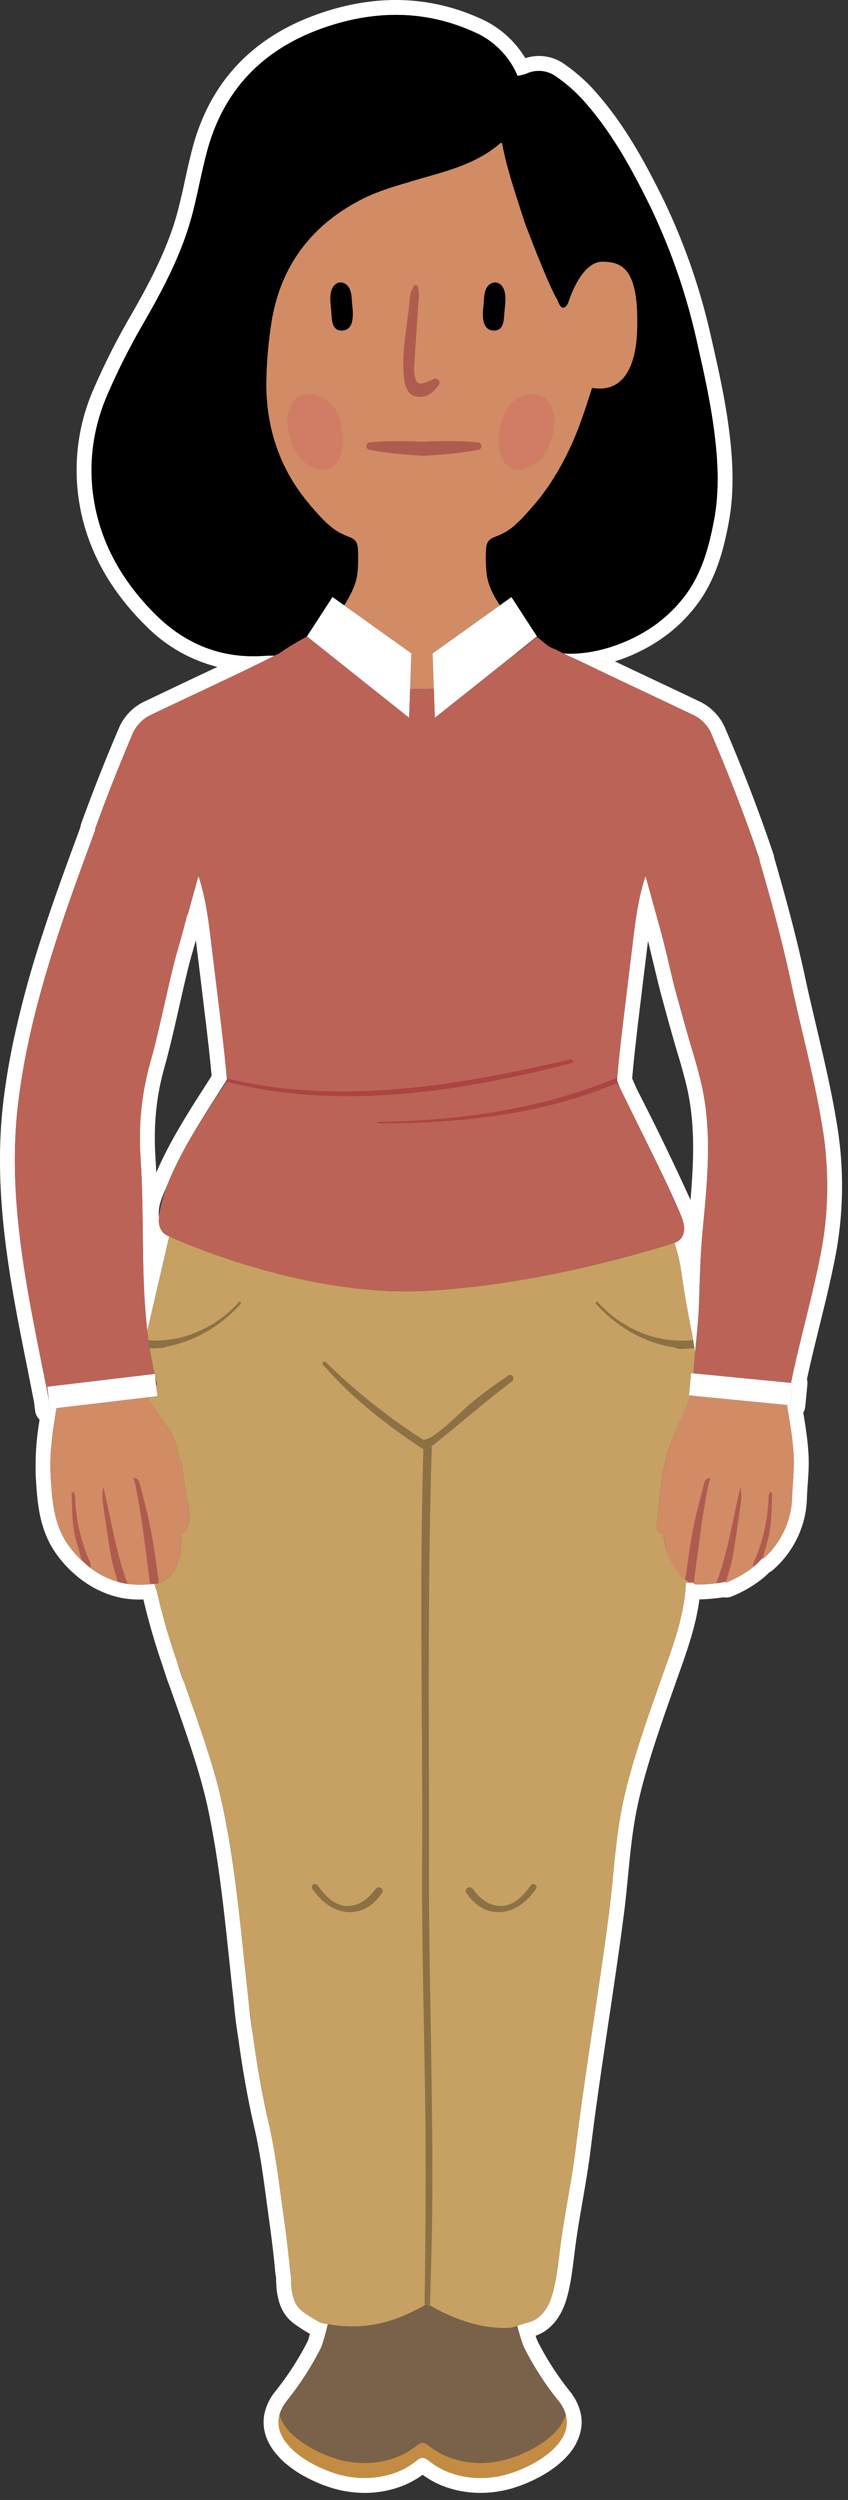 <svg width="113" height="333" viewBox="0 0 113 333" xmlns="http://www.w3.org/2000/svg">
  <rect x="0" y="0" width="113" height="333" fill="#333333" stroke="none"/>
  <g fill="none" fill-rule="evenodd">
    <path d="M109.48 166.33c-1.1 6-2.85 11.86-4.07 17.84l-.02.02.22.03-.29 2.96-.43-.04.05.47c.35 2.08.71 4.18.82 6.27.1 1.9-.16 3.8-.22 5.72-.1 3.03-1.58 6.1-3.9 8.06 0-.07.01-.15.03-.22l-.02.03c-.2.23-.4.44-.61.65l-.05.04c-.2.2-.42.38-.63.56-1.07.87-2.26 1.5-3.61 2.09a.37.37 0 0 1 0-.17.91.91 0 0 1-.21.07 5.69 5.69 0 0 1-.27.06c-1.16.2-3.84.42-3.8.15 0-.02-.01-.04-.03-.05-.06-.1-.36-.1-.63-.07l-.24.02h-.01a6 6 0 0 0-.16.03c-.18 4.33-1.75 8.44-3.18 12.48-1.78 5.05-3.9 10.93-5.07 16.15-1.19 5.27-1.3 9.91-1.99 15.26-1.35 10.4-3.14 20.89-4.43 31.29-.59 4.78-1.5 8.75-2.08 13.33-.24 1.89-.5 4.5-1.13 6.5-.43 1.4-1.39 3.07-3.2 3.5-.5.12-.96.28-1.4.44.37 1.38.75 2.53.92 2.89a40.52 40.52 0 0 0 4.53 7.04c-.48-.6-1.3-1.64.01.01.72.9 1.07 1.78 1.13 2.6v.1c.02.23 0 .46-.02.68l-.02.1a3.9 3.9 0 0 1-.16.66l-.03.08c-.16.44-.4.87-.7 1.27l-.06.08c-.14.2-.3.38-.47.57l-.09.09c-.17.18-.36.36-.55.53l-.08.06c-.41.36-.87.7-1.34 1l-.09.06a15.82 15.82 0 0 1-1.54.86l-.1.05c-.5.24-1 .46-1.5.64l-.1.04c-.24.09-.47.16-.7.23l-.12.04-.66.19-.1.02-.63.14c-2.14.4-4.34.29-6.4-.45-1.12-.4-2.04-.94-2.97-1.66-.62-.48-.92-.47-1.53 0-.93.72-1.85 1.27-2.97 1.66a12.39 12.39 0 0 1-7.03.3l-.1-.01a12.9 12.9 0 0 1-.66-.19l-.11-.03-.7-.24-.1-.04a17.6 17.6 0 0 1-2.33-1.07l-.11-.06c-.24-.13-.48-.28-.7-.42l-.1-.06c-.47-.3-.93-.64-1.34-1l-.07-.06c-.2-.17-.38-.35-.56-.53l-.08-.1a7.36 7.36 0 0 1-.48-.56l-.06-.07c-.3-.41-.53-.84-.7-1.28 0-.03-.02-.06-.03-.08a4.08 4.08 0 0 1-.2-1.44v-.1c.02-.23.06-.47.13-.72.16-.6.49-1.23 1-1.88a40.46 40.46 0 0 0 4.54-7.06c.17-.34.54-1.68.9-3.12-.33-.06-.64-.1-.97-.19-.74-.4-1.5-.85-2.27-1.4-1.56-1.08-1.65-2.95-1.68-4.79-.05-.25-.1-.53-.12-.82a148.2 148.2 0 0 0-.84-7.09c-.59-4.17-1.06-8.36-2-12.46-.92-3.93-1.56-7.77-2.08-11.56a74.48 74.48 0 0 1-.48-3.52l-.16-1.58c-.98-8.58-1.6-16.99-3.44-25.67-1.14-5.35-3.17-10.83-5.08-16.3-.11-.28-.23-.56-.33-.85-.25-.71-.48-1.43-.7-2.15a86.88 86.88 0 0 1-2.61-9.09c-.05-.22-.2-.59-.33-1.01.12-.03.21-.09.33-.13l-.53.04c-1.3.1-2.6.14-3.87-.1a10.87 10.87 0 0 1-4.44-2.03l-.05-.04a14 14 0 0 1-2.82-2.85c-2.05-2.77-2.27-6.03-2.47-9.35-.18-3.03.27-6.03.77-9v-.07l-.87.1-.14-1.2c-2.56-13.12-5.71-26.13-4.08-39.6a92.5 92.5 0 0 1 1.35-7.98c.99-4.69 2.32-9.3 3.8-13.86 1.55-4.83 3.32-9.58 5.07-14.35 0-.12.02-.24.06-.36 1.44-3.98 3.08-8.13 4.87-12.35a4.94 4.94 0 0 1 2.43-2.68c2.06-.99 4.12-1.96 6.2-2.94 2.2-1.03 4.4-2.07 6.6-3.13 1.3-.62 2.68-1.3 4.01-2 .1-.05.2-.08.3-.1l.04-.03c-.6.13-1.23.24-1.86.28-5.65.43-10.5-1.5-14.49-5.42-4.22-4.17-7.21-9.1-8.24-15.04a24.92 24.92 0 0 1 1.8-14.43 89.55 89.55 0 0 1 4.46-8.89c2.69-4.67 5.25-9.39 6.68-14.61.8-2.94 1.31-5.96 2.11-8.9 2.4-8.85 8.34-14.24 16.95-16.82 6.2-1.86 12.39-1.73 18.37.92a11.03 11.03 0 0 1 6.04 5.96c.39-.1.8-.16 1.2-.32a3.92 3.92 0 0 1 3.87.36c1.25.87 2.45 1.88 3.48 3 3.82 4.19 6.54 9.12 9.03 14.17a82.87 82.87 0 0 1 6.32 18.25c.86 3.79 1.71 7.6 2.23 11.43.54 4.04.8 8.14.05 12.18-.68 3.65-1.65 7.25-3.96 10.26a19.17 19.17 0 0 1-3.03 3.12c-3.4 2.78-8.57 4.76-13.1 4.47.86.43 1.41.62 2.67 1.26l.18.06 1.73.84c2.2 1.06 4.4 2.1 6.61 3.13l6.2 2.94a4.93 4.93 0 0 1 2.42 2.68c2.47 5.8 4.53 11.17 6.29 16.4.03.1.04.2.05.29 1.7 5.87 3.05 10.9 4.25 16.49 1.32 6.17 3 12.27 4.03 18.5a47.78 47.78 0 0 1-.02 16.7m1.97-17.02c-.67-4.09-1.63-8.15-2.55-12.09-.5-2.13-1.03-4.34-1.5-6.5-1.07-5.03-2.3-9.81-4.23-16.46a2.77 2.77 0 0 0-.12-.53 221.34 221.34 0 0 0-6.34-16.55 6.93 6.93 0 0 0-3.4-3.7c-2.06-.99-4.13-1.96-6.2-2.94l-5.18-2.45a22.64 22.64 0 0 0 7.5-3.98 21.05 21.05 0 0 0 3.34-3.45c2.65-3.44 3.68-7.55 4.34-11.1.87-4.67.44-9.3-.03-12.81-.52-3.82-1.33-7.52-2.27-11.61a84.35 84.35 0 0 0-6.47-18.69c-2.45-4.96-5.28-10.17-9.35-14.63a22.84 22.84 0 0 0-3.8-3.29A5.81 5.81 0 0 0 70 7.75a13.23 13.23 0 0 0-6.26-5.4 27.06 27.06 0 0 0-11-2.35C49.9 0 46.95.45 44 1.34c-9.64 2.89-15.8 9.01-18.3 18.2-.4 1.5-.74 3.03-1.06 4.5a88.37 88.37 0 0 1-1.04 4.4c-1.38 5.04-3.96 9.75-6.49 14.14a91.55 91.55 0 0 0-4.57 9.09 26.86 26.86 0 0 0-1.93 15.56c1.03 5.94 4 11.36 8.8 16.1a20.38 20.38 0 0 0 9.56 5.5l-3.61 1.7-6.2 2.95a6.93 6.93 0 0 0-3.4 3.7 236.5 236.5 0 0 0-4.91 12.44c-.07.2-.12.4-.15.6l-.43 1.17c-1.56 4.24-3.17 8.62-4.59 13.01a138.27 138.27 0 0 0-3.85 14.06 93.5 93.5 0 0 0-1.37 8.16c-1.49 12.27.9 24.25 3.23 35.82l.85 4.32.14 1.13c.05.46.26.88.6 1.2a36.12 36.12 0 0 0-.51 7.64c.2 3.34.42 7.13 2.86 10.42.9 1.23 1.98 2.32 3.21 3.25l.07.05a13.2 13.2 0 0 0 5.24 2.38 13.05 13.05 0 0 0 2.96.21 89.85 89.85 0 0 0 2.53 8.74c.24.74.47 1.48.73 2.2l.22.6.1.26.69 1.95c1.65 4.68 3.35 9.51 4.33 14.1 1.4 6.64 2.08 13 2.79 19.73.2 1.92.4 3.83.62 5.73l.06.6a63.13 63.13 0 0 0 .58 4.57c.6 4.41 1.28 8.14 2.1 11.73.76 3.24 1.22 6.64 1.66 9.93l.32 2.37c.38 2.74.65 4.96.83 6.99.03.3.07.58.12.85.03 1.76.14 4.55 2.53 6.21.64.46 1.3.87 1.98 1.26-.2.74-.28.94-.28.94a38.54 38.54 0 0 1-4.36 6.75 7.22 7.22 0 0 0-1.32 2.54 5.64 5.64 0 0 0-.16 2.3l.02.16c.06.33.14.66.25 1l.04.09c.22.6.55 1.2.97 1.77a9.16 9.16 0 0 0 .68.81l.1.12c.21.22.44.44.67.65l.1.08a14.42 14.42 0 0 0 2.44 1.7l.14.07a18.99 18.99 0 0 0 2.6 1.2l.1.03c.27.1.53.19.77.26l.15.05a14.16 14.16 0 0 0 1.62.4c.93.17 1.86.26 2.78.26 1.62 0 3.18-.27 4.64-.79a12.1 12.1 0 0 0 3.07-1.62c1 .72 1.98 1.24 3.06 1.62 1.47.52 3.03.79 4.64.79a15.46 15.46 0 0 0 3.53-.42l.12-.03a15 15 0 0 0 .74-.2l.14-.05.8-.27.1-.04a19.4 19.4 0 0 0 1.64-.7l.15-.07.85-.44.08-.05c.27-.15.54-.31.8-.48l.1-.06a14.02 14.02 0 0 0 2.32-1.88l.1-.12a8.85 8.85 0 0 0 .69-.82 7.14 7.14 0 0 0 1.25-2.87l.02-.15c.05-.36.07-.71.05-1.01l-.01-.18a5.79 5.79 0 0 0-.27-1.33 7.27 7.27 0 0 0-1.3-2.38 38.54 38.54 0 0 1-4.3-6.68 8.78 8.78 0 0 1-.25-.7c1.89-.66 3.3-2.3 4.05-4.66.6-1.9.87-4.2 1.1-6.05l.1-.8c.27-2.17.62-4.17.99-6.3.38-2.22.78-4.52 1.1-7.03.67-5.52 1.52-11.18 2.33-16.65.72-4.8 1.46-9.76 2.09-14.62.24-1.83.4-3.59.57-5.28.32-3.3.63-6.43 1.38-9.8 1.1-4.84 3.02-10.3 4.73-15.13l.61-1.73c1.15-3.22 2.32-6.53 2.78-10.03.76 0 1.79-.1 2.49-.18 0 0 .64-.08.7-.1a2 2 0 0 0 1.14-.12 16.64 16.64 0 0 0 4.09-2.38 14.3 14.3 0 0 0 .9-.82 2 2 0 0 0 .4-.26c2.77-2.34 4.5-5.9 4.6-9.51.02-.67.07-1.33.11-2 .1-1.25.18-2.55.11-3.88-.1-1.91-.4-3.8-.7-5.62a2 2 0 0 0 .26-.78l.29-2.97c.02-.24 0-.48-.06-.7.5-2.38 1.1-4.77 1.67-7.1.8-3.23 1.62-6.57 2.24-9.93a49.94 49.94 0 0 0 .01-17.37" fill="#FFF"/>
    <path d="M20.73 154.42c-.3-4.55.08-8.35 1.2-12.32.71-2.55 1.34-5.32 1.94-7.99.4-1.75.79-3.49 1.2-5.15.25-1 .51-1.9.77-2.82l.26-.91.61 5 .71 5.86.04.32c.25 2.14.53 4.54.74 6.9l-.69 1.08c-2.42 3.77-4.91 7.66-6.69 11.8-.02-.59-.05-1.18-.1-1.77m.43 7.11c.02-1.37.71-2.63 1.22-3.88 1.95-4.83 5.07-9.44 7.87-13.84l-.02-.17c-.21-2.49-.5-5.02-.79-7.46l-.04-.32c-.24-2.07-.5-4.14-.75-6.2l-.48-3.93c-.36-3.02-.73-6.12-1.72-9.06l-1.39 5.03c-.03.12-.09.24-.16.34-.58 2.44-1.18 4.19-1.74 6.44-1.05 4.2-1.97 8.93-3.14 13.09a37.41 37.41 0 0 0-1.26 12.98c.48 7.56.01 15.21.88 22.73l2.92-12.6c-1.04-.33-1.41-2.24-1.4-3.15M88.82 135.12c.48 1.74.98 3.54 1.51 5.3a76 76 0 0 1 1.08 3.88c1.26 5.09 1.06 10.2.6 15.53a338.47 338.47 0 0 0-7.17-14.8l-.6-1.38c.2-2.41.49-4.87.76-7.24l.04-.32.75-6.2.56-4.57a1093.24 1093.24 0 0 1 .9 3.73c.32 1.34.65 2.72 1.03 4.09l.54 1.98zm-2.8-18.45c-.98 2.94-1.36 6.04-1.72 9.06l-.48 3.92-.75 6.21-.04.32c-.29 2.5-.6 5.09-.8 7.63 0 .05 0 .11.02.18l.06.17a8.23 8.23 0 0 0 .23.56l.1.25.4.9c2.18 4.31 7.63 15.2 8.03 16.99.5 2.25-1.17 2.67-1.17 2.67h-.03c.52 1.55.83 3.13 1.05 4.75.38 2.86 1 5.7 1.5 8.56a72.73 72.73 0 0 1 .2 1.34c.21-2.22.46-4.43.53-6.65.11-3.14.17-6.25.46-9.38.63-6.8 1.4-13.6-.27-20.32a80.3 80.3 0 0 0-1.1-3.98c-.73-2.4-1.38-4.83-2.05-7.24-.58-2.07-1.02-4.16-1.54-6.25l-.4-1.6v-.02l-2.23-8.07z" fill="#FFF"/>
    <path d="M104.94 187.61l-.05-.47-12.86-1.26c-.95 2.61-2.27 5.07-3.08 7.74-.92 3-1.08 6.27-1.43 9.36-.08.76.34 1.21.89 1.37.25 2.05.91 3.92 2.08 5.34.24.3.56.49.85.69v-.1c.3-2.24 1.47-2.14 1.1.59 0 .29 2.14.14 3.42-.04l-.4.05c1.53-4.14 1.58-1.27 1.28-.23v.16a14.87 14.87 0 0 0 3.62-2.1c.02-.23.03-.48.12-.69 1.22-2.78 1.51-1.8 1.17-.55l-.01.19a11.26 11.26 0 0 0 3.9-8.06c.06-1.91.32-3.82.22-5.72-.1-2.1-.47-4.19-.82-6.27z" fill="#D18C65"/>
    <path d="M92.88 45.58a82.88 82.88 0 0 0-6.32-18.25c-2.5-5.05-5.2-9.98-9.03-14.17a20.92 20.92 0 0 0-3.48-3 3.92 3.92 0 0 0-3.88-.36c-.38.16-.8.22-1.2.32a11.03 11.03 0 0 0-6.03-5.96c-5.98-2.65-12.17-2.78-18.37-.92-8.6 2.58-14.54 7.97-16.95 16.82-.8 2.94-1.3 5.96-2.1 8.9-1.44 5.22-4 9.94-6.7 14.61a89.57 89.57 0 0 0-4.46 8.89c-2 4.6-2.66 9.46-1.8 14.43 1.04 5.93 4.03 10.87 8.25 15.04 3.98 3.93 8.84 5.85 14.49 5.42.63-.04 39.53-.43 39.77-.31 4.53.3 9.7-1.69 13.1-4.47a19.17 19.17 0 0 0 3.03-3.12c2.31-3.01 3.28-6.6 3.96-10.26.75-4.04.5-8.14-.05-12.18-.52-3.84-1.37-7.64-2.23-11.43z" fill="#000"/>
    <path d="M80.27 34.86c-2.93 0-4.54 5.44-4.54 5.44s-.33.77-.75.68c-.41-.08-.7-1.04-.7-1.04-1.08-1.63-4.25-9.95-4.45-10.58-1.1-3.47-2.27-6.74-2.93-10.32-.08 0-.16-.02-.19 0-3.2 2.81-7.22 3.75-11.16 4.9-2.55.76-5.18 1.47-7.52 2.7-6.76 3.51-10.84 9.12-11.92 16.73a56 56 0 0 0-.62 7.79c-.01 5.9 1.84 11.38 5.66 15.9.1.13.2.26.32.39 1.17 1.34 2.48 2.9 4.14 3.67l.24.12c1.28.52 1.83.6 1.86 2.19.01.4.02.82.01 1.23v.02c0 .68-.04 1.35-.14 2.03-.04.24-.1.48-.16.72l-.08.22-.16.49-.12.27-.18.42-.15.3-.2.38-.18.31-.2.35-.21.33-.09.12 8.96 6.4-.16 4.73c1.07.04 2.09.05 3.16-.04l-.16-4.68 8.96-6.4c-.8-1.22-1.5-2.53-1.72-3.92a18.36 18.36 0 0 1-.1-3.78c0-.05 0-.09.02-.13l.05-.26.05-.13a1.17 1.17 0 0 1 .35-.5c.04-.05.1-.09.15-.13l.1-.06.21-.11.1-.04.35-.15.44-.18.53-.26c.5-.26.96-.6 1.4-.96l.64-.6.06-.05.56-.58.06-.07a38.29 38.29 0 0 0 .57-.63l.56-.64c.38-.44.75-.88 1.1-1.33l.43-.59.57-.78.5-.77.4-.64c.19-.3.36-.58.52-.88l.31-.55.01-.02a40.68 40.68 0 0 0 2.32-5.06l.05-.13.64-1.79 1.06-3.24c5.27.87 5.92-5.06 6-7.64.25-7.92-1.75-9.17-4.63-9.17M24.18 194.88a1.1 1.1 0 0 0-.3-.6c-.1-.54-.22-1.08-.35-1.61-.61-2.37-2.18-3.68-3.34-5.7a1.5 1.5 0 0 0-.37-.43l-.1-.43-12.2 1.44c-.5 3.04-.95 6.04-.77 9.07.2 3.32.42 6.58 2.47 9.35a14.07 14.07 0 0 0 2.8 2.84l-1.16-1.1c-.36-1.34-.12-2.47 1.1.31.1.25.1.56.13.84a11.2 11.2 0 0 0 3.6 1.81c-.3-1.04-.24-3.88 1.31.28l-.47-.07c1.28.25 2.58.2 3.87.1a.75.75 0 0 0-.4-.06c-.37-2.75.8-2.88 1.09-.64.02.2.02.4 0 .6 2.55-.99 3.17-3.73 3.06-6.48a2 2 0 0 0 .46-.45c.83-1.14.7-2.54.41-3.86v-.13c-.34-1.69-.59-3.39-.84-5.08z" fill="#D18C65"/>
    <path d="M55.7 52.85c1.05.12 1.84-.42 2.46-1.18.26-.32.63-.68.25-1.1-.55-.29-.64-.08-1 .09-1.68.77-2.05.58-2.24-1.25-.02-.24 0-.5.02-.73.21-3.13.44-6.25.63-9.38.03-.42-.11-.85-.18-1.27l-.42-.05c-.17.37-.42.72-.5 1.1-.14.71-.17 1.45-.26 2.17-.37 3-.95 5.98-.63 9 .18 1.64.68 2.46 1.87 2.6" fill="#B05B4F"/>
    <path d="M46.78 39.06c-.04-.2-.1-.38-.18-.56-.44-.99-1.61-1.25-2.23-.26-.57.9-.3 2.3-.22 3.3.07.95.02 2.47 1.34 2.49 1.81.02 1.57-2.32 1.44-3.48-.06-.5-.05-1-.15-1.49M65.87 44.03c1.32-.02 1.27-1.54 1.35-2.48.08-1.01.34-2.41-.23-3.31-.62-.99-1.78-.73-2.23.26-.08.18-.14.37-.17.56-.1.49-.1 1-.15 1.49-.14 1.16-.38 3.5 1.43 3.48" fill="#000"/>
    <path d="M41.32 52.5c-.92-.02-1.8.33-2.37 1.19-1.21 1.85-.53 4.51.36 6.35.7 1.42 2.56 2.82 4.22 2.48 1.5-.31 2-1.87 2.13-3.2a9.02 9.02 0 0 0-.95-4.76 4 4 0 0 0-3.39-2.06M66.5 59.32c.13 1.34.64 2.89 2.13 3.2 1.67.34 3.53-1.06 4.22-2.48.9-1.84 1.58-4.5.36-6.35a2.65 2.65 0 0 0-2.37-1.19 4 4 0 0 0-3.38 2.06 9.02 9.02 0 0 0-.96 4.76" fill="#D17C65"/>
    <path d="M63.66 59.92h.02a.5.5 0 0 0-.05-1s-.9-.1-2.24-.14a63.99 63.99 0 0 0-4.93.05h-.27l-.34-.01-.66-.03c-.44 0-.88-.02-1.3-.03-.84 0-1.62 0-2.3.02-1.34.04-2.24.14-2.24.14a.5.5 0 0 0-.05 1h.02s.89.2 2.23.36c.67.1 1.45.18 2.29.25l1.29.1.66.04.34.03H56.34l.1.01h.08c1.8-.1 3.58-.25 4.92-.43 1.34-.17 2.23-.36 2.23-.36M21.1 210.89c.01-.2.01-.4-.01-.6-.3-2.25-.6-4.5-1.03-6.71-.39-2.01-.94-4-1.44-5.98-.1-.38-.29-.77-.84-.72.14.53.29.96.36 1.4.27 1.46.54 2.93.75 4.4.39 2.75.74 5.5 1.1 8.24.18-.01.3.02.4.07l.54-.04.16-.06M13.77 198.05a6.41 6.41 0 0 0-.06 2.13c.35 2.46.7 4.92 1.13 7.35.2 1.07.56 2.1.86 3.15.28.07.55.15.83.2l.47.07c-1.55-4.16-2.2-8.57-3.23-12.9M10 199.26c0-.2-.12-.39-.18-.58-.22.14-.29.26-.28.38.07 1.55.06 3.11.28 4.63.2 1.37.68 2.68 1.04 4.02l1.16 1.1h.02l.05.05c-.04-.28-.03-.59-.13-.84a23.65 23.65 0 0 1-1.96-8.76M94.3 198.28c.07-.44.21-.87.35-1.4-.55-.04-.73.34-.83.72-.5 1.99-1.06 3.97-1.45 5.98-.43 2.21-.73 4.46-1.02 6.7v.1c.17.12.35.25.5.41h-.04c.27-.02.57-.02.63.08.37-2.73.72-5.46 1.1-8.18.22-1.48.49-2.95.75-4.41M97.6 207.53c.43-2.43.77-4.9 1.12-7.35.1-.69.09-1.4-.05-2.13-1.03 4.3-1.68 8.7-3.21 12.83a14.82 14.82 0 0 0 1.08-.17l.04-.01a.9.9 0 0 0 .16-.05c.3-1.04.66-2.06.85-3.12M102.9 199.06c0-.12-.07-.24-.29-.38-.06.19-.17.38-.18.58-.1 3.06-.73 5.98-1.95 8.76-.1.21-.1.46-.12.7a11.6 11.6 0 0 0 1.29-1.25c.35-1.26.77-2.5.96-3.77.23-1.53.21-3.1.29-4.64" fill="#B05B4F"/>
    <path d="M57.28 307.07v.1c-.01.18-.41 0-.6-.2-4.13 2.44-8.28 3.47-13 2.59a26.7 26.7 0 0 1-.89 3.13 40.4 40.4 0 0 1-4.53 7.04c.49-.6 1.3-1.64 0 .01a5.26 5.26 0 0 0-1.01 1.88c.89 3.27 5.97 5.67 8.93 6.2 2.14.4 4.35.3 6.4-.44 1.12-.4 2.04-.94 2.97-1.66.6-.47.91-.48 1.53 0 .93.72 1.85 1.27 2.97 1.66 2.06.74 4.26.84 6.4.45 2.96-.54 8.05-2.94 8.94-6.21a4.74 4.74 0 0 0-1-1.87c-1.33-1.66-.5-.63-.02-.02a40.51 40.51 0 0 1-4.53-7.04c-.18-.36-.55-1.51-.92-2.9-.24.1-.47.18-.7.26-3.73.3-7.72-1.11-10.94-2.98" fill="#7A6149"/>
    <path d="M92.53 179.56c-4.9.33-1.88-.9-.17-1.05-.48-2.74-1.08-5.48-1.44-8.23-.22-1.62-.53-3.2-1.05-4.75-.6.2-16.95 5.6-33.3 6.41-16.67.84-34-7.25-34-7.25h-.02l-2.92 12.59.15 1.26c1.5.07 4.74.99.16 1.03.18 1.15.4 2.3.65 3.43h.04l.04.34.2.89c.04.12.02.27-.05.39l.16 1.34-1.26.15.1.43c.14.12.27.25.37.44 1.16 2.01 2.73 3.32 3.34 5.69.13.53.25 1.07.35 1.62.15.16.26.36.3.59.25 1.7.5 3.4.83 5.08l.01.13c.29 1.32.42 2.72-.4 3.86-.14.18-.3.33-.47.45.11 2.75-.5 5.5-3.06 6.49l-.16.06c-.12.04-.21.1-.33.13.12.42.28.79.33 1.01.65 3 1.58 6.04 2.6 9.1l1.04 3c1.9 5.46 3.94 10.94 5.08 16.3 1.84 8.67 2.46 17.08 3.44 25.66.2 1.7.4 3.39.64 5.1.52 3.79 1.16 7.62 2.07 11.56.95 4.1 1.42 8.3 2 12.46.33 2.36.63 4.72.85 7.09.02.3.07.56.12.82.02 1.84.12 3.7 1.68 4.8.78.54 1.53 1 2.27 1.4l.97.18c4.71.88 8.86-.15 13-2.58-.07-.06-.1-.13-.1-.18.1-10.49 1.06-9.67.69.27 3.22 1.87 7.2 3.28 10.94 2.97l.7-.24c.44-.16.9-.32 1.4-.44 1.81-.43 2.76-2.1 3.2-3.5.63-2 .89-4.61 1.13-6.5.58-4.58 1.5-8.55 2.08-13.33 1.29-10.4 3.08-20.9 4.43-31.29.7-5.35.8-9.99 1.99-15.26 1.17-5.22 3.29-11.1 5.07-16.15 1.43-4.04 3-8.15 3.18-12.48l.16-.03.25-.02h.03a2.6 2.6 0 0 0-.5-.42c-.3-.2-.6-.4-.85-.7a10.33 10.33 0 0 1-2.08-5.33c-.55-.16-.97-.6-.89-1.37.34-3.09.51-6.36 1.42-9.36.82-2.67 2.14-5.13 3.1-7.74l-.23-.02.3-2.97.3.03c.05-.92.13-1.83.21-2.75-.03-.21-.06-.43-.1-.61" fill="#C6A163"/>
    <path d="M92.36 178.51c-1.7.14-3.41.04-5.24-.43a15.76 15.76 0 0 1-7.57-4.76l-.2.28c3.3 3.72 8.28 6.29 13.18 5.96a73.7 73.7 0 0 0-.12-.72l-.05-.33M19.94 179.57c4.58-.04 9.13-2.5 12.2-5.97l-.2-.28a15.76 15.76 0 0 1-7.57 4.76c-1.6.41-3.1.53-4.59.46l.16 1.03M41.99 250.94a.44.44 0 0 0-.4.23.4.4 0 0 0 .04.42c1.33 1.97 3.16 3.1 5 3.1h.01c1.15 0 2.83-.44 4.27-2.56.1-.15.11-.34.03-.5a.53.53 0 0 0-.87-.05c-1.2 1.57-2.35 2.28-3.78 2.28h-.14c-1.31-.05-2.6-.97-3.81-2.73a.42.42 0 0 0-.35-.19M66.4 254.7c1.86 0 3.69-1.14 5.02-3.11a.4.4 0 0 0 .03-.42.44.44 0 0 0-.4-.23.42.42 0 0 0-.34.19c-1.22 1.76-2.5 2.68-3.81 2.73h-.15c-1.42 0-2.58-.7-3.77-2.28a.52.52 0 0 0-.87.06.47.47 0 0 0 .03.49c1.44 2.12 3.12 2.56 4.27 2.56" fill="#8C7145"/>
    <path fill="#FFF" d="M45.85 80.62l-1.54-1.1-3.31 5.1-.1.15 13.62 10.84.13-3.86.16-4.73zM68.15 79.53l-1.54 1.1-8.96 6.4.16 4.68.13 3.9 9.06-7.2 2.81-2.24 1.71-1.36.04-.03zM20.98 185.96l-.16-1.34-.15-1.28-.04-.34h-.04L6.3 184.7l.21 1.76.14 1.2.88-.11 12.19-1.44zM92.41 182.92l-.31-.03-.29 2.97.22.02 12.86 1.26.43.04.29-2.97-.22-.02z"/>
    <path d="M105.47 131.13c-1.2-5.6-2.55-10.62-4.25-16.5a202.44 202.44 0 0 0-6.34-16.68 4.95 4.95 0 0 0-2.42-2.68l-6.2-2.94a1076.62 1076.62 0 0 1-8.34-3.97c-1.44-.7-2-.89-2.85-1.33-.24-.11-.5-.25-.8-.42-.44-.2-.75-.25-1.35-.67l-1.34-1.1c-.02-.01-13.64 10.77-13.64 10.77l-.13-3.9c-1.07.09-2.08.08-3.16.04l-.13 3.86L40.9 84.78c-1.18.65-2.5 1.4-3.74 2.28l-.34.14c-1.33.7-2.71 1.38-4.01 2-2.2 1.06-4.4 2.1-6.6 3.13-2.07.98-4.14 1.95-6.2 2.94a4.94 4.94 0 0 0-2.43 2.68c-1.8 4.21-3.43 8.37-4.87 12.35a1.1 1.1 0 0 0-.06.36c-1.75 4.77-3.52 9.52-5.08 14.35-1.47 4.56-2.8 9.17-3.8 13.86a92.52 92.52 0 0 0-1.34 7.99c-1.63 13.46 1.52 26.47 4.08 39.6l-.21-1.76 14.29-1.7a49.7 49.7 0 0 1-.65-3.43l-.16-1.03-.15-1.26c-.86-7.52-.4-15.17-.88-22.73-.29-4.52.03-8.6 1.26-12.98 1.17-4.16 2.09-8.89 3.14-13.09.56-2.25 1.16-4 1.74-6.44.07-.1.13-.22.16-.34l1.4-5.03c.98 2.94 1.35 6.04 1.71 9.06l.48 3.92.75 6.21.04.32c.29 2.44.58 4.97.79 7.46.27.07-.03.42-.03.42-2.75 4.15-5.87 8.76-7.82 13.6-.5 1.24-1.2 3.5-1.22 4.87 0 .91.36 1.82 1.4 2.15.02.01 17.35 8.1 34.02 7.26 16.35-.82 32.7-6.2 33.3-6.4.03-.01 1.7-.43 1.2-2.68-.4-1.8-8.3-17.59-8.42-17.9-.18-.39-.87-1.22-.4-1.42.19-2.27.49-4.86.78-7.36l.04-.32c.24-2.07.5-4.14.75-6.2l.48-3.94c.36-3 .74-6.11 1.72-9.05l2.23 8.07.4 1.62c.52 2.09.96 4.18 1.54 6.25.67 2.41 1.32 4.85 2.04 7.24.4 1.32.78 2.64 1.1 3.98 1.67 6.73.91 13.51.28 20.32-.29 3.13-.35 6.24-.46 9.38-.07 2.22-.32 4.43-.53 6.64-.08.92-.16 1.83-.21 2.75l12.98 1.27c1.24-6 2.99-11.86 4.1-17.86 1.03-5.64.93-11.06 0-16.7-1.01-6.23-2.7-12.33-4.02-18.5z" fill="#BC6357"/>
    <path d="M66.45 327.83c-2.14.4-4.34.29-6.4-.45-1.12-.4-2.04-.94-2.97-1.66-.62-.48-.92-.47-1.53 0-.93.72-1.85 1.27-2.97 1.66-2.05.74-4.26.84-6.4.45-2.96-.54-8.04-2.94-8.93-6.21-.07.24-.1.49-.13.73v.1a3.57 3.57 0 0 0 .2 1.43l.04.08c.16.44.4.87.7 1.28l.05.07c.14.2.3.38.48.57l.08.09c.18.18.36.36.56.53l.07.06c.42.36.87.7 1.35 1l.08.06.7.42.12.06a16.12 16.12 0 0 0 2.33 1.07l.1.04a15.98 15.98 0 0 0 1.47.46l.1.02.63.14c2.14.4 4.35.29 6.4-.45 1.12-.4 2.04-.94 2.97-1.66.6-.47.91-.48 1.53 0 .93.72 1.85 1.27 2.97 1.66a12.39 12.39 0 0 0 7.04.31l.09-.02.66-.19.12-.04c.23-.07.46-.14.7-.23l.1-.04a17.9 17.9 0 0 0 2.32-1.07l.12-.06.7-.42.09-.06c.48-.3.93-.64 1.34-1l.08-.06a9.66 9.66 0 0 0 1.11-1.19l.06-.08c.3-.4.54-.83.7-1.27 0-.03.02-.06.03-.08a3.9 3.9 0 0 0 .2-1.44v-.1a3.82 3.82 0 0 0-.12-.72c-.9 3.27-5.98 5.67-8.94 6.2" fill="#C48C43"/>
    <path d="M57.27 307.17v-.1c.38-9.94.4-16.59.28-26.65-.11-10.54-.4-21.08-.39-31.62.04-18.65-.21-37.3.38-55.94a.54.54 0 0 0-.04-.2c3.6-2.85 7.04-5.89 10.71-8.65.47-.35.05-1.13-.46-.8a58.77 58.77 0 0 0-5.18 3.84c-.86.7-5.28 5.28-6.29 4.64a80.62 80.62 0 0 1-12.87-10.26c-.24-.24-.58.11-.36.36 3.83 4.4 8.5 8.07 13.37 11.25-.56 18.25-.07 36.52-.17 54.78-.06 10.54.25 21.07.4 31.61.14 10.5.05 16.88-.06 27.37 0 .05.03.12.09.18.19.2.59.37.6.2" fill="#8C7145"/>
    <path d="M50.4 149.63c10.72.04 21.87-1.17 31.83-5.36l.1-.04-.02-.07-.06-.17a.58.58 0 0 1-.02-.18l.02-.27c-.47.2-.94.38-1.4.56-9.67 3.74-19.94 5.2-30.45 5.32-.14 0-.14.21 0 .21M30.24 143.81a.8.8 0 0 1-.05.25c11.34 3 23.71 2.19 35.38-.05 3.6-.69 7.14-1.5 10.56-2.4.33-.08.2-.58-.13-.5-4.65 1.09-9.46 2.1-14.32 2.88-10.22 1.62-20.7 2.12-30.64-.17-.28-.07-.55-.11-.82-.18l.02.17" fill="#AD4444"/>
  </g>
</svg>
